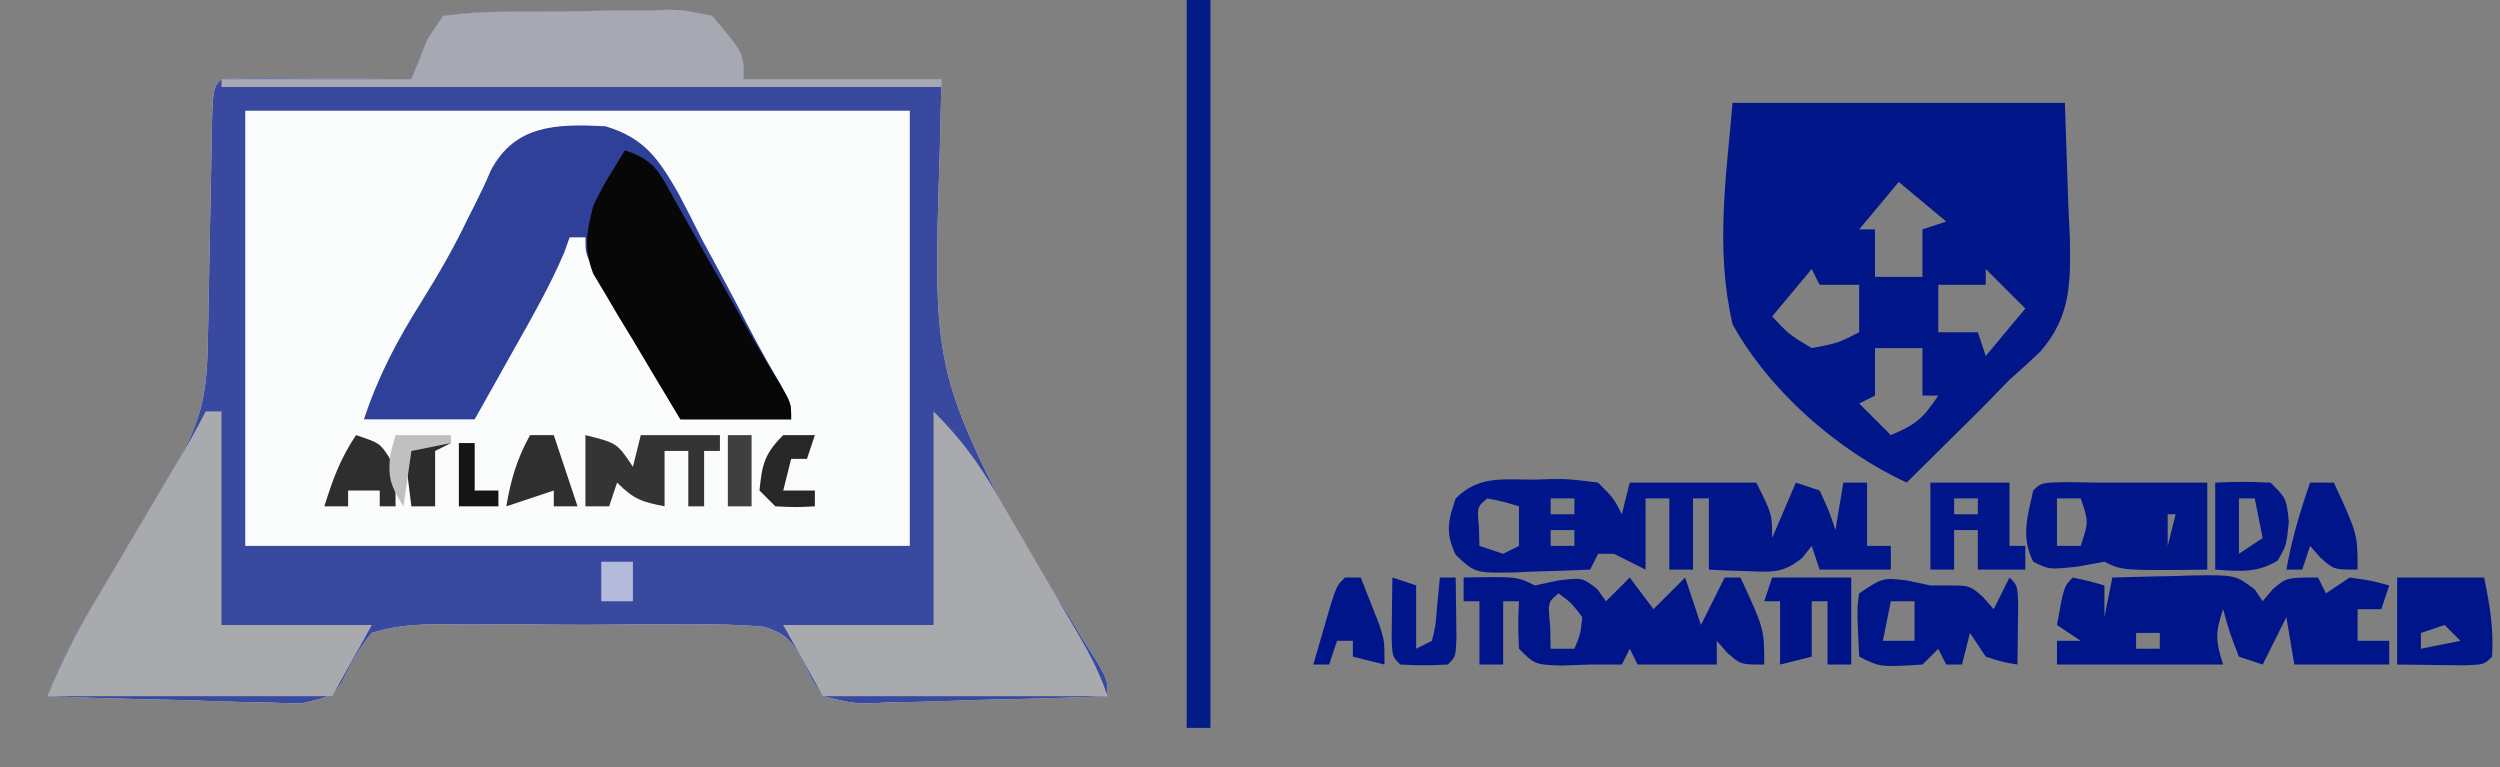 <?xml version="1.0" encoding="UTF-8"?>
<svg version="1.1" xmlns="http://www.w3.org/2000/svg" width="316" height="97">
<rect width="100%" height="100%" fill="#808080" stroke="none"/>
<path d="M0 0 C2.577 -0.342 4.909 -0.492 7.492 -0.504 C8.606 -0.519 8.606 -0.519 9.742 -0.534 C11.314 -0.549 12.886 -0.556 14.458 -0.556 C16.86 -0.562 19.258 -0.617 21.66 -0.674 C23.187 -0.683 24.715 -0.689 26.242 -0.691 C26.959 -0.713 27.676 -0.735 28.414 -0.757 C30.457 -0.729 30.457 -0.729 34 0 C38 4.698 38 4.698 38 8 C46.25 8 54.5 8 63 8 C62.933 10.872 62.866 13.744 62.797 16.703 C61.906 44.829 61.906 44.829 74.459 69.123 C76.892 72.087 78.795 75.336 80.75 78.625 C81.384 79.628 82.018 80.631 82.672 81.664 C84 84 84 84 84 86 C78.965 86.198 73.932 86.343 68.894 86.439 C67.181 86.48 65.469 86.534 63.758 86.604 C61.292 86.701 58.83 86.746 56.363 86.781 C55.602 86.823 54.84 86.864 54.055 86.906 C51.872 86.908 51.872 86.908 48 86 C46.781 84.203 46.781 84.203 45.708 82.018 C44.229 79.242 43.642 78.205 40.602 77.233 C37.481 76.941 34.447 76.891 31.312 76.938 C30.177 76.93 29.042 76.922 27.872 76.914 C25.475 76.909 23.078 76.924 20.681 76.957 C17.011 77 13.349 76.957 9.68 76.906 C7.349 76.912 5.018 76.922 2.688 76.938 C1.592 76.921 0.496 76.905 -0.634 76.888 C-3.635 76.962 -6.139 77.085 -9 78 C-10.655 79.962 -11.653 81.905 -12.781 84.203 C-14 86 -14 86 -17.872 86.908 C-19.37 86.907 -20.868 86.862 -22.363 86.781 C-23.155 86.77 -23.947 86.759 -24.763 86.747 C-27.282 86.702 -29.795 86.602 -32.312 86.5 C-34.024 86.46 -35.736 86.423 -37.447 86.391 C-41.634 86.303 -45.816 86.165 -50 86 C-48.472 81.809 -46.394 78.058 -44.121 74.238 C-43.563 73.29 -43.563 73.29 -42.993 72.324 C-41.811 70.318 -40.625 68.315 -39.438 66.312 C-38.248 64.299 -37.059 62.284 -35.871 60.269 C-35.133 59.019 -34.394 57.769 -33.654 56.52 C-30.373 50.974 -29.817 47.288 -29.719 40.871 C-29.7 39.966 -29.682 39.061 -29.663 38.129 C-29.584 34.247 -29.516 30.365 -29.448 26.483 C-29.396 23.654 -29.339 20.825 -29.281 17.996 C-29.268 17.111 -29.254 16.225 -29.24 15.313 C-29.113 9.113 -29.113 9.113 -28 8 C-26.219 7.913 -24.435 7.893 -22.652 7.902 C-21.573 7.906 -20.493 7.909 -19.381 7.912 C-17.676 7.925 -17.676 7.925 -15.938 7.938 C-14.227 7.944 -14.227 7.944 -12.482 7.951 C-9.655 7.963 -6.827 7.979 -4 8 C-3.711 7.237 -3.422 6.474 -3.125 5.688 C-2 3 -2 3 0 0 Z " fill="#FAFBFB" transform="translate(56,2)"/>
<path d="M0 0 C2.577 -0.342 4.909 -0.492 7.492 -0.504 C8.606 -0.519 8.606 -0.519 9.742 -0.534 C11.314 -0.549 12.886 -0.556 14.458 -0.556 C16.86 -0.562 19.258 -0.617 21.66 -0.674 C23.187 -0.683 24.715 -0.689 26.242 -0.691 C26.959 -0.713 27.676 -0.735 28.414 -0.757 C30.457 -0.729 30.457 -0.729 34 0 C38 4.698 38 4.698 38 8 C46.25 8 54.5 8 63 8 C62.933 10.872 62.866 13.744 62.797 16.703 C61.906 44.829 61.906 44.829 74.459 69.123 C76.892 72.087 78.795 75.336 80.75 78.625 C81.384 79.628 82.018 80.631 82.672 81.664 C84 84 84 84 84 86 C78.965 86.198 73.932 86.343 68.894 86.439 C67.181 86.48 65.469 86.534 63.758 86.604 C61.292 86.701 58.83 86.746 56.363 86.781 C55.602 86.823 54.84 86.864 54.055 86.906 C51.872 86.908 51.872 86.908 48 86 C46.781 84.203 46.781 84.203 45.708 82.018 C44.229 79.242 43.642 78.205 40.602 77.233 C37.481 76.941 34.447 76.891 31.312 76.938 C30.177 76.93 29.042 76.922 27.872 76.914 C25.475 76.909 23.078 76.924 20.681 76.957 C17.011 77 13.349 76.957 9.68 76.906 C7.349 76.912 5.018 76.922 2.688 76.938 C1.592 76.921 0.496 76.905 -0.634 76.888 C-3.635 76.962 -6.139 77.085 -9 78 C-10.655 79.962 -11.653 81.905 -12.781 84.203 C-14 86 -14 86 -17.872 86.908 C-19.37 86.907 -20.868 86.862 -22.363 86.781 C-23.155 86.77 -23.947 86.759 -24.763 86.747 C-27.282 86.702 -29.795 86.602 -32.312 86.5 C-34.024 86.46 -35.736 86.423 -37.447 86.391 C-41.634 86.303 -45.816 86.165 -50 86 C-48.472 81.809 -46.394 78.058 -44.121 74.238 C-43.563 73.29 -43.563 73.29 -42.993 72.324 C-41.811 70.318 -40.625 68.315 -39.438 66.312 C-38.248 64.299 -37.059 62.284 -35.871 60.269 C-35.133 59.019 -34.394 57.769 -33.654 56.52 C-30.373 50.974 -29.817 47.288 -29.719 40.871 C-29.7 39.966 -29.682 39.061 -29.663 38.129 C-29.584 34.247 -29.516 30.365 -29.448 26.483 C-29.396 23.654 -29.339 20.825 -29.281 17.996 C-29.268 17.111 -29.254 16.225 -29.24 15.313 C-29.113 9.113 -29.113 9.113 -28 8 C-26.219 7.913 -24.435 7.893 -22.652 7.902 C-21.573 7.906 -20.493 7.909 -19.381 7.912 C-17.676 7.925 -17.676 7.925 -15.938 7.938 C-14.227 7.944 -14.227 7.944 -12.482 7.951 C-9.655 7.963 -6.827 7.979 -4 8 C-3.711 7.237 -3.422 6.474 -3.125 5.688 C-2 3 -2 3 0 0 Z M-25 12 C-25 30.15 -25 48.3 -25 67 C2.72 67 30.44 67 59 67 C59 48.85 59 30.7 59 12 C31.28 12 3.56 12 -25 12 Z " fill="#39499F" transform="translate(56,2)"/>
<path d="M0 0 C13.86 0 27.72 0 42 0 C42.144 4.29 42.289 8.58 42.438 13 C42.501 14.337 42.565 15.674 42.631 17.051 C42.724 22.78 42.765 26.972 38.906 31.438 C37.629 32.652 36.327 33.84 35 35 C33.818 36.202 32.642 37.41 31.473 38.625 C30.339 39.753 29.202 40.878 28.062 42 C27.474 42.584 26.886 43.168 26.279 43.77 C24.855 45.182 23.428 46.591 22 48 C13.221 43.923 4.701 36.453 0 28 C-2.187 18.593 -0.838 9.593 0 0 Z M21 10 C19.35 11.98 17.7 13.96 16 16 C16.66 16 17.32 16 18 16 C18 17.98 18 19.96 18 22 C19.98 22 21.96 22 24 22 C24 20.02 24 18.04 24 16 C24.99 15.67 25.98 15.34 27 15 C25.02 13.35 23.04 11.7 21 10 Z M10 21 C8.35 22.98 6.7 24.96 5 27 C7.11 29.256 7.11 29.256 10 31 C13.281 30.38 13.281 30.38 16 29 C16 27.02 16 25.04 16 23 C14.35 23 12.7 23 11 23 C10.67 22.34 10.34 21.68 10 21 Z M32 21 C32 21.66 32 22.32 32 23 C30.02 23 28.04 23 26 23 C26 24.98 26 26.96 26 29 C27.65 29 29.3 29 31 29 C31.33 29.99 31.66 30.98 32 32 C33.65 30.02 35.3 28.04 37 26 C35.35 24.35 33.7 22.7 32 21 Z M18 31 C18 32.98 18 34.96 18 37 C17.01 37.495 17.01 37.495 16 38 C17.32 39.32 18.64 40.64 20 42 C23.161 40.63 23.993 40.011 26 37 C25.34 37 24.68 37 24 37 C24 35.02 24 33.04 24 31 C22.02 31 20.04 31 18 31 Z " fill="#001689" transform="translate(219,13)"/>
<path d="M0 0 C4.932 1.474 6.713 4.089 9.232 8.465 C10.23 10.329 11.174 12.214 12.117 14.106 C12.785 15.35 13.458 16.592 14.136 17.831 C15.418 20.188 16.66 22.555 17.887 24.943 C19.18 27.44 20.522 29.871 21.953 32.29 C23.492 35.044 23.492 35.044 23.492 37.044 C18.872 37.044 14.252 37.044 9.492 37.044 C7.487 33.588 5.488 30.13 3.492 26.669 C2.92 25.684 2.347 24.699 1.758 23.684 C1.216 22.743 0.675 21.802 0.117 20.833 C-0.386 19.963 -0.889 19.094 -1.406 18.198 C-2.508 16.044 -2.508 16.044 -2.508 14.044 C-3.168 14.044 -3.828 14.044 -4.508 14.044 C-4.732 14.677 -4.957 15.31 -5.188 15.962 C-7.032 20.267 -9.335 24.279 -11.633 28.356 C-12.101 29.192 -12.569 30.028 -13.051 30.889 C-14.201 32.942 -15.354 34.993 -16.508 37.044 C-21.128 37.044 -25.748 37.044 -30.508 37.044 C-28.644 31.45 -26.312 27.082 -23.231 22.17 C-21.104 18.755 -19.137 15.366 -17.406 11.731 C-17.056 11.04 -16.705 10.349 -16.344 9.637 C-15.679 8.318 -15.056 6.977 -14.482 5.616 C-11.413 -0.23 -6.145 -0.3 0 0 Z " fill="#2F4099" transform="translate(76.508,15.956)"/>
<path d="M0 0 C3.423 3.423 5.706 6.517 8.074 10.629 C8.444 11.26 8.813 11.891 9.193 12.541 C9.968 13.868 10.741 15.197 11.51 16.527 C12.688 18.563 13.875 20.593 15.064 22.623 C15.818 23.916 16.572 25.21 17.324 26.504 C17.678 27.11 18.033 27.717 18.397 28.341 C19.862 30.88 21.07 33.209 22 36 C10.12 36 -1.76 36 -14 36 C-15.65 33.03 -17.3 30.06 -19 27 C-12.73 27 -6.46 27 0 27 C0 18.09 0 9.18 0 0 Z " fill="#A8AAAE" transform="translate(118,52)"/>
<path d="M0 0 C0.66 0 1.32 0 2 0 C2 8.91 2 17.82 2 27 C8.27 27 14.54 27 21 27 C19.35 29.97 17.7 32.94 16 36 C4.12 36 -7.76 36 -20 36 C-18.321 31.801 -16.417 28.096 -14.121 24.238 C-13.749 23.606 -13.377 22.975 -12.993 22.324 C-11.811 20.318 -10.625 18.315 -9.438 16.312 C-8.248 14.299 -7.059 12.284 -5.871 10.269 C-5.133 9.019 -4.394 7.769 -3.654 6.52 C-1.75 3.303 -1.75 3.303 0 0 Z " fill="#A8AAAE" transform="translate(26,52)"/>
<path d="M0 0 C1.093 -0.037 1.093 -0.037 2.209 -0.074 C4.34 -0.086 4.34 -0.086 8.062 0.375 C10.066 2.398 10.066 2.398 11.062 4.375 C11.393 3.055 11.723 1.735 12.062 0.375 C17.343 0.375 22.622 0.375 28.062 0.375 C30.062 4.375 30.062 4.375 30.062 7.375 C31.052 5.065 32.042 2.755 33.062 0.375 C34.053 0.705 35.042 1.035 36.062 1.375 C37.25 3.938 37.25 3.938 38.062 6.375 C38.392 4.395 38.722 2.415 39.062 0.375 C40.053 0.375 41.042 0.375 42.062 0.375 C42.062 3.015 42.062 5.655 42.062 8.375 C43.053 8.375 44.042 8.375 45.062 8.375 C45.062 9.365 45.062 10.355 45.062 11.375 C42.093 11.375 39.123 11.375 36.062 11.375 C35.568 9.89 35.568 9.89 35.062 8.375 C34.674 8.866 34.286 9.357 33.887 9.863 C31.45 11.882 29.993 11.684 26.875 11.562 C25.974 11.535 25.073 11.508 24.145 11.48 C23.457 11.446 22.77 11.411 22.062 11.375 C22.062 8.405 22.062 5.435 22.062 2.375 C21.402 2.375 20.742 2.375 20.062 2.375 C20.062 5.345 20.062 8.315 20.062 11.375 C19.073 11.375 18.082 11.375 17.062 11.375 C17.062 8.405 17.062 5.435 17.062 2.375 C16.073 2.375 15.082 2.375 14.062 2.375 C14.062 5.345 14.062 8.315 14.062 11.375 C12.742 10.715 11.422 10.055 10.062 9.375 C9.402 9.375 8.742 9.375 8.062 9.375 C7.732 10.035 7.402 10.695 7.062 11.375 C4.624 11.483 2.19 11.562 -0.25 11.625 C-0.94 11.659 -1.631 11.692 -2.342 11.727 C-7.453 11.825 -7.453 11.825 -9.93 9.523 C-11.252 6.704 -10.933 5.286 -9.938 2.375 C-7.008 -0.555 -3.919 0.007 0 0 Z M-5.938 2.375 C-7.234 3.441 -7.234 3.441 -7 5.938 C-6.979 6.742 -6.959 7.546 -6.938 8.375 C-5.947 8.705 -4.957 9.035 -3.938 9.375 C-3.277 9.045 -2.618 8.715 -1.938 8.375 C-1.938 6.725 -1.938 5.075 -1.938 3.375 C-3.884 2.784 -3.884 2.784 -5.938 2.375 Z M2.062 2.375 C2.062 3.035 2.062 3.695 2.062 4.375 C3.053 4.375 4.043 4.375 5.062 4.375 C5.062 3.715 5.062 3.055 5.062 2.375 C4.072 2.375 3.083 2.375 2.062 2.375 Z M2.062 6.375 C2.062 7.035 2.062 7.695 2.062 8.375 C3.053 8.375 4.043 8.375 5.062 8.375 C5.062 7.715 5.062 7.055 5.062 6.375 C4.072 6.375 3.083 6.375 2.062 6.375 Z " fill="#00168A" transform="translate(193.938,60.625)"/>
<path d="M0 0 C3.996 1.332 4.42 2.978 6.469 6.609 C6.951 7.455 6.951 7.455 7.443 8.318 C8.471 10.124 9.486 11.937 10.5 13.75 C11.183 14.956 11.866 16.162 12.551 17.367 C13.816 19.596 15.075 21.827 16.33 24.062 C17.422 25.982 18.55 27.883 19.717 29.759 C21 32 21 32 21 34 C16.38 34 11.76 34 7 34 C4.958 30.636 2.942 27.261 0.938 23.875 C0.357 22.924 -0.224 21.972 -0.822 20.992 C-1.367 20.064 -1.912 19.136 -2.473 18.18 C-2.981 17.331 -3.489 16.483 -4.012 15.609 C-5.255 12.328 -4.86 10.361 -4 7 C-2.854 4.506 -1.452 2.342 0 0 Z " fill="#070707" transform="translate(79,19)"/>
<path d="M0 0 C2.577 -0.342 4.909 -0.492 7.492 -0.504 C8.606 -0.519 8.606 -0.519 9.742 -0.534 C11.314 -0.549 12.886 -0.556 14.458 -0.556 C16.86 -0.562 19.258 -0.617 21.66 -0.674 C23.187 -0.683 24.715 -0.689 26.242 -0.691 C26.959 -0.713 27.676 -0.735 28.414 -0.757 C30.457 -0.729 30.457 -0.729 34 0 C38 4.698 38 4.698 38 8 C46.25 8 54.5 8 63 8 C63 8.33 63 8.66 63 9 C32.97 9 2.94 9 -28 9 C-28 8.67 -28 8.34 -28 8 C-20.08 8 -12.16 8 -4 8 C-3.34 6.35 -2.68 4.7 -2 3 C-1.34 2.01 -0.68 1.02 0 0 Z " fill="#A6A8B2" transform="translate(56,2)"/>
<path d="M0 0 C2.062 0.438 2.062 0.438 4 1 C4 2.32 4 3.64 4 5 C4.33 3.35 4.66 1.7 5 0 C7.605 -0.081 10.207 -0.14 12.812 -0.188 C13.55 -0.213 14.288 -0.238 15.049 -0.264 C20.55 -0.338 20.55 -0.338 23.012 1.512 C23.501 2.248 23.501 2.248 24 3 C24.413 2.505 24.825 2.01 25.25 1.5 C27 0 27 0 31 0 C31.495 0.99 31.495 0.99 32 2 C32.99 1.34 33.98 0.68 35 0 C37.688 0.375 37.688 0.375 40 1 C39.67 1.99 39.34 2.98 39 4 C38.01 4 37.02 4 36 4 C36 5.32 36 6.64 36 8 C37.32 8 38.64 8 40 8 C40 8.99 40 9.98 40 11 C36 11 32 11 28 11 C27.67 9.02 27.34 7.04 27 5 C26.01 6.98 25.02 8.96 24 11 C23.01 10.67 22.02 10.34 21 10 C19.812 6.938 19.812 6.938 19 4 C17.956 7.133 18.066 7.99 19 11 C12 11 5 11 -2 11 C-2 10.01 -2 9.02 -2 8 C-1.01 8 -0.02 8 1 8 C0.01 7.34 -0.98 6.68 -2 6 C-1.125 1.125 -1.125 1.125 0 0 Z M8 7 C8 7.66 8 8.32 8 9 C8.99 9 9.98 9 11 9 C11 8.34 11 7.68 11 7 C10.01 7 9.02 7 8 7 Z " fill="#00158A" transform="translate(262,73)"/>
<path d="M0 0 C0.99 0 1.98 0 3 0 C3 30.36 3 60.72 3 92 C2.01 92 1.02 92 0 92 C0 61.64 0 31.28 0 0 Z " fill="#021C88" transform="translate(150,0)"/>
<path d="M0 0 C6.75 -0.125 6.75 -0.125 9 1 C9.969 0.794 10.939 0.588 11.938 0.375 C15 0 15 0 16.875 1.438 C17.432 2.211 17.432 2.211 18 3 C18.99 2.01 19.98 1.02 21 0 C21.99 1.32 22.98 2.64 24 4 C25.32 2.68 26.64 1.36 28 0 C28.66 1.98 29.32 3.96 30 6 C30.99 4.02 31.98 2.04 33 0 C33.66 0 34.32 0 35 0 C38 6.5 38 6.5 38 11 C35 11 35 11 33.312 9.5 C32.879 9.005 32.446 8.51 32 8 C32 8.99 32 9.98 32 11 C28.667 11 25.333 11 22 11 C21.67 10.34 21.34 9.68 21 9 C20.67 9.66 20.34 10.32 20 11 C18.68 11 17.36 11 16 11 C14.206 11.062 14.206 11.062 12.375 11.125 C9 11 9 11 7 9 C6.875 5.875 6.875 5.875 7 3 C6.34 3 5.68 3 5 3 C5 5.64 5 8.28 5 11 C4.01 11 3.02 11 2 11 C2 8.36 2 5.72 2 3 C1.34 3 0.68 3 0 3 C0 2.01 0 1.02 0 0 Z M12 2 C10.644 3.125 10.644 3.125 10.938 6.062 C10.958 7.032 10.979 8.001 11 9 C11.99 9 12.98 9 14 9 C14.772 7.163 14.772 7.163 15 5 C13.646 3.228 13.646 3.228 12 2 Z " fill="#00158A" transform="translate(185,73)"/>
<path d="M0 0 C1.176 0.021 2.351 0.041 3.562 0.062 C4.223 0.062 4.883 0.062 5.562 0.062 C9.562 0.062 13.562 0.062 17.562 0.062 C17.562 3.692 17.562 7.322 17.562 11.062 C6.812 11.188 6.812 11.188 4.562 10.062 C3.428 10.269 2.294 10.475 1.125 10.688 C-2.438 11.062 -2.438 11.062 -4.438 10.062 C-6.01 6.917 -5.179 4.399 -4.438 1.062 C-3.438 0.062 -3.438 0.062 0 0 Z M-1.438 2.062 C-1.438 4.043 -1.438 6.022 -1.438 8.062 C-0.448 8.062 0.542 8.062 1.562 8.062 C2.574 5.013 2.574 5.013 1.562 2.062 C0.573 2.062 -0.417 2.062 -1.438 2.062 Z M12.562 4.062 C12.562 5.383 12.562 6.702 12.562 8.062 C12.893 6.742 13.223 5.423 13.562 4.062 C13.232 4.062 12.902 4.062 12.562 4.062 Z " fill="#001689" transform="translate(261.438,60.938)"/>
<path d="M0 0 C0.969 0.206 1.939 0.412 2.938 0.625 C3.598 0.625 4.258 0.625 4.938 0.625 C7.938 0.625 7.938 0.625 9.625 2.125 C10.058 2.62 10.491 3.115 10.938 3.625 C11.598 2.305 12.258 0.985 12.938 -0.375 C13.938 0.625 13.938 0.625 14.035 2.91 C14.024 3.827 14.012 4.743 14 5.688 C13.991 6.607 13.982 7.526 13.973 8.473 C13.961 9.183 13.949 9.893 13.938 10.625 C12.062 10.312 12.062 10.312 9.938 9.625 C9.277 8.635 8.617 7.645 7.938 6.625 C7.607 7.945 7.277 9.265 6.938 10.625 C6.277 10.625 5.617 10.625 4.938 10.625 C4.607 9.965 4.277 9.305 3.938 8.625 C3.277 9.285 2.618 9.945 1.938 10.625 C-3.396 10.958 -3.396 10.958 -6.062 9.625 C-6.355 3.57 -6.355 3.57 -6.062 1.625 C-3.062 -0.375 -3.062 -0.375 0 0 Z M-2.062 2.625 C-2.393 4.275 -2.723 5.925 -3.062 7.625 C-1.742 7.625 -0.422 7.625 0.938 7.625 C0.938 5.975 0.938 4.325 0.938 2.625 C-0.052 2.625 -1.042 2.625 -2.062 2.625 Z " fill="#00158A" transform="translate(241.062,73.375)"/>
<path d="M0 0 C3.63 0 7.26 0 11 0 C11.732 3.659 12.202 6.368 12 10 C11 11 11 11 8.496 11.098 C5.664 11.065 2.832 11.033 0 11 C0 7.37 0 3.74 0 0 Z M6 6 C5.01 6.33 4.02 6.66 3 7 C3 7.66 3 8.32 3 9 C4.65 8.67 6.3 8.34 8 8 C7.34 7.34 6.68 6.68 6 6 Z " fill="#00158A" transform="translate(303,73)"/>
<path d="M0 0 C3.3 0 6.6 0 10 0 C10 2.64 10 5.28 10 8 C10.66 8 11.32 8 12 8 C12 8.99 12 9.98 12 11 C10.02 11 8.04 11 6 11 C6 9.35 6 7.7 6 6 C5.01 6 4.02 6 3 6 C3 7.65 3 9.3 3 11 C2.01 11 1.02 11 0 11 C0 7.37 0 3.74 0 0 Z M3 2 C3 2.66 3 3.32 3 4 C3.99 4 4.98 4 6 4 C6 3.34 6 2.68 6 2 C5.01 2 4.02 2 3 2 Z " fill="#00168A" transform="translate(244,61)"/>
<path d="M0 0 C4 1 4 1 6 4 C6.33 2.68 6.66 1.36 7 0 C10.3 0 13.6 0 17 0 C17 0.66 17 1.32 17 2 C16.34 2 15.68 2 15 2 C15 4.31 15 6.62 15 9 C14.34 9 13.68 9 13 9 C13 6.69 13 4.38 13 2 C12.01 2 11.02 2 10 2 C10 4.31 10 6.62 10 9 C7.133 8.427 6.139 8.139 4 6 C3.67 6.99 3.34 7.98 3 9 C2.01 9 1.02 9 0 9 C0 6.03 0 3.06 0 0 Z " fill="#343434" transform="translate(74,55)"/>
<path d="M0 0 C3.3 0 6.6 0 10 0 C10 3.63 10 7.26 10 11 C9.01 11 8.02 11 7 11 C7 8.36 7 5.72 7 3 C6.34 3 5.68 3 5 3 C5 5.31 5 7.62 5 10 C3.68 10.33 2.36 10.66 1 11 C1 8.36 1 5.72 1 3 C0.34 3 -0.32 3 -1 3 C-0.67 2.01 -0.34 1.02 0 0 Z " fill="#001489" transform="translate(224,73)"/>
<path d="M0 0 C3.375 -0.125 3.375 -0.125 7 0 C9 2 9 2 9.312 4.938 C9 8 9 8 7.875 9.875 C5.22 11.468 3.032 11.202 0 11 C0 7.37 0 3.74 0 0 Z M3 2 C3 4.31 3 6.62 3 9 C3.99 8.34 4.98 7.68 6 7 C5.67 5.35 5.34 3.7 5 2 C4.34 2 3.68 2 3 2 Z " fill="#00168A" transform="translate(280,61)"/>
<path d="M0 0 C0.99 0.33 1.98 0.66 3 1 C3 3.64 3 6.28 3 9 C3.66 8.67 4.32 8.34 5 8 C5.465 6.105 5.465 6.105 5.625 3.938 C5.749 2.638 5.872 1.339 6 0 C6.66 0 7.32 0 8 0 C8.027 1.646 8.046 3.292 8.062 4.938 C8.074 5.854 8.086 6.771 8.098 7.715 C8 10 8 10 7 11 C4 11.125 4 11.125 1 11 C0 10 0 10 -0.098 7.715 C-0.086 6.798 -0.074 5.882 -0.062 4.938 C-0.053 4.018 -0.044 3.099 -0.035 2.152 C-0.024 1.442 -0.012 0.732 0 0 Z " fill="#01168A" transform="translate(176,73)"/>
<path d="M0 0 C0.99 0 1.98 0 3 0 C6 6.5 6 6.5 6 11 C3 11 3 11 1.312 9.5 C0.879 9.005 0.446 8.51 0 8 C-0.33 8.99 -0.66 9.98 -1 11 C-1.66 11 -2.32 11 -3 11 C-2.328 7.194 -1.273 3.648 0 0 Z " fill="#00158A" transform="translate(292,61)"/>
<path d="M0 0 C0.66 0 1.32 0 2 0 C2.506 1.268 3.005 2.54 3.5 3.812 C3.918 4.874 3.918 4.874 4.344 5.957 C5 8 5 8 5 11 C3.68 10.67 2.36 10.34 1 10 C1 9.34 1 8.68 1 8 C0.34 8 -0.32 8 -1 8 C-1.33 8.99 -1.66 9.98 -2 11 C-2.66 11 -3.32 11 -4 11 C-3.525 9.353 -3.045 7.707 -2.562 6.062 C-2.296 5.146 -2.029 4.229 -1.754 3.285 C-1 1 -1 1 0 0 Z " fill="#00158A" transform="translate(170,73)"/>
<path d="M0 0 C0.99 0 1.98 0 3 0 C3.99 2.97 4.98 5.94 6 9 C5.01 9 4.02 9 3 9 C3 8.34 3 7.68 3 7 C1.02 7.66 -0.96 8.32 -3 9 C-2.443 5.656 -1.648 2.967 0 0 Z " fill="#2F2F2F" transform="translate(67,55)"/>
<path d="M0 0 C3 1 3 1 4.188 2.812 C5 5 5 5 5 9 C4.34 9 3.68 9 3 9 C3 8.34 3 7.68 3 7 C1.68 7 0.36 7 -1 7 C-1 7.66 -1 8.32 -1 9 C-1.99 9 -2.98 9 -4 9 C-2.941 5.597 -1.991 2.986 0 0 Z " fill="#2E2E2E" transform="translate(45,55)"/>
<path d="M0 0 C1.32 0 2.64 0 4 0 C3.67 0.99 3.34 1.98 3 3 C2.34 3 1.68 3 1 3 C0.67 4.32 0.34 5.64 0 7 C1.32 7 2.64 7 4 7 C4 7.66 4 8.32 4 9 C1.625 9.125 1.625 9.125 -1 9 C-1.66 8.34 -2.32 7.68 -3 7 C-2.67 3.703 -2.377 2.377 0 0 Z " fill="#272727" transform="translate(99,55)"/>
<path d="M0 0 C1.98 0 3.96 0 6 0 C5.01 0.495 5.01 0.495 4 1 C4 3.31 4 5.62 4 8 C3.01 8 2.02 8 1 8 C0.67 5.36 0.34 2.72 0 0 Z " fill="#2C2C2C" transform="translate(51,56)"/>
<path d="M0 0 C0.99 0 1.98 0 3 0 C3 2.97 3 5.94 3 9 C2.01 9 1.02 9 0 9 C0 6.03 0 3.06 0 0 Z " fill="#3F3F3F" transform="translate(92,55)"/>
<path d="M0 0 C2.31 0 4.62 0 7 0 C7 0.33 7 0.66 7 1 C5.35 1.33 3.7 1.66 2 2 C1.67 4.31 1.34 6.62 1 9 C-0.619 6.428 -1.044 5.323 -0.625 2.25 C-0.419 1.508 -0.212 0.765 0 0 Z " fill="#C0C0C0" transform="translate(50,55)"/>
<path d="M0 0 C0.66 0 1.32 0 2 0 C2 1.98 2 3.96 2 6 C2.99 6 3.98 6 5 6 C5 6.66 5 7.32 5 8 C3.35 8 1.7 8 0 8 C0 5.36 0 2.72 0 0 Z " fill="#151515" transform="translate(58,56)"/>
<path d="M0 0 C1.32 0 2.64 0 4 0 C4 1.65 4 3.3 4 5 C2.68 5 1.36 5 0 5 C0 3.35 0 1.7 0 0 Z " fill="#B4BADA" transform="translate(76,71)"/>
</svg>
